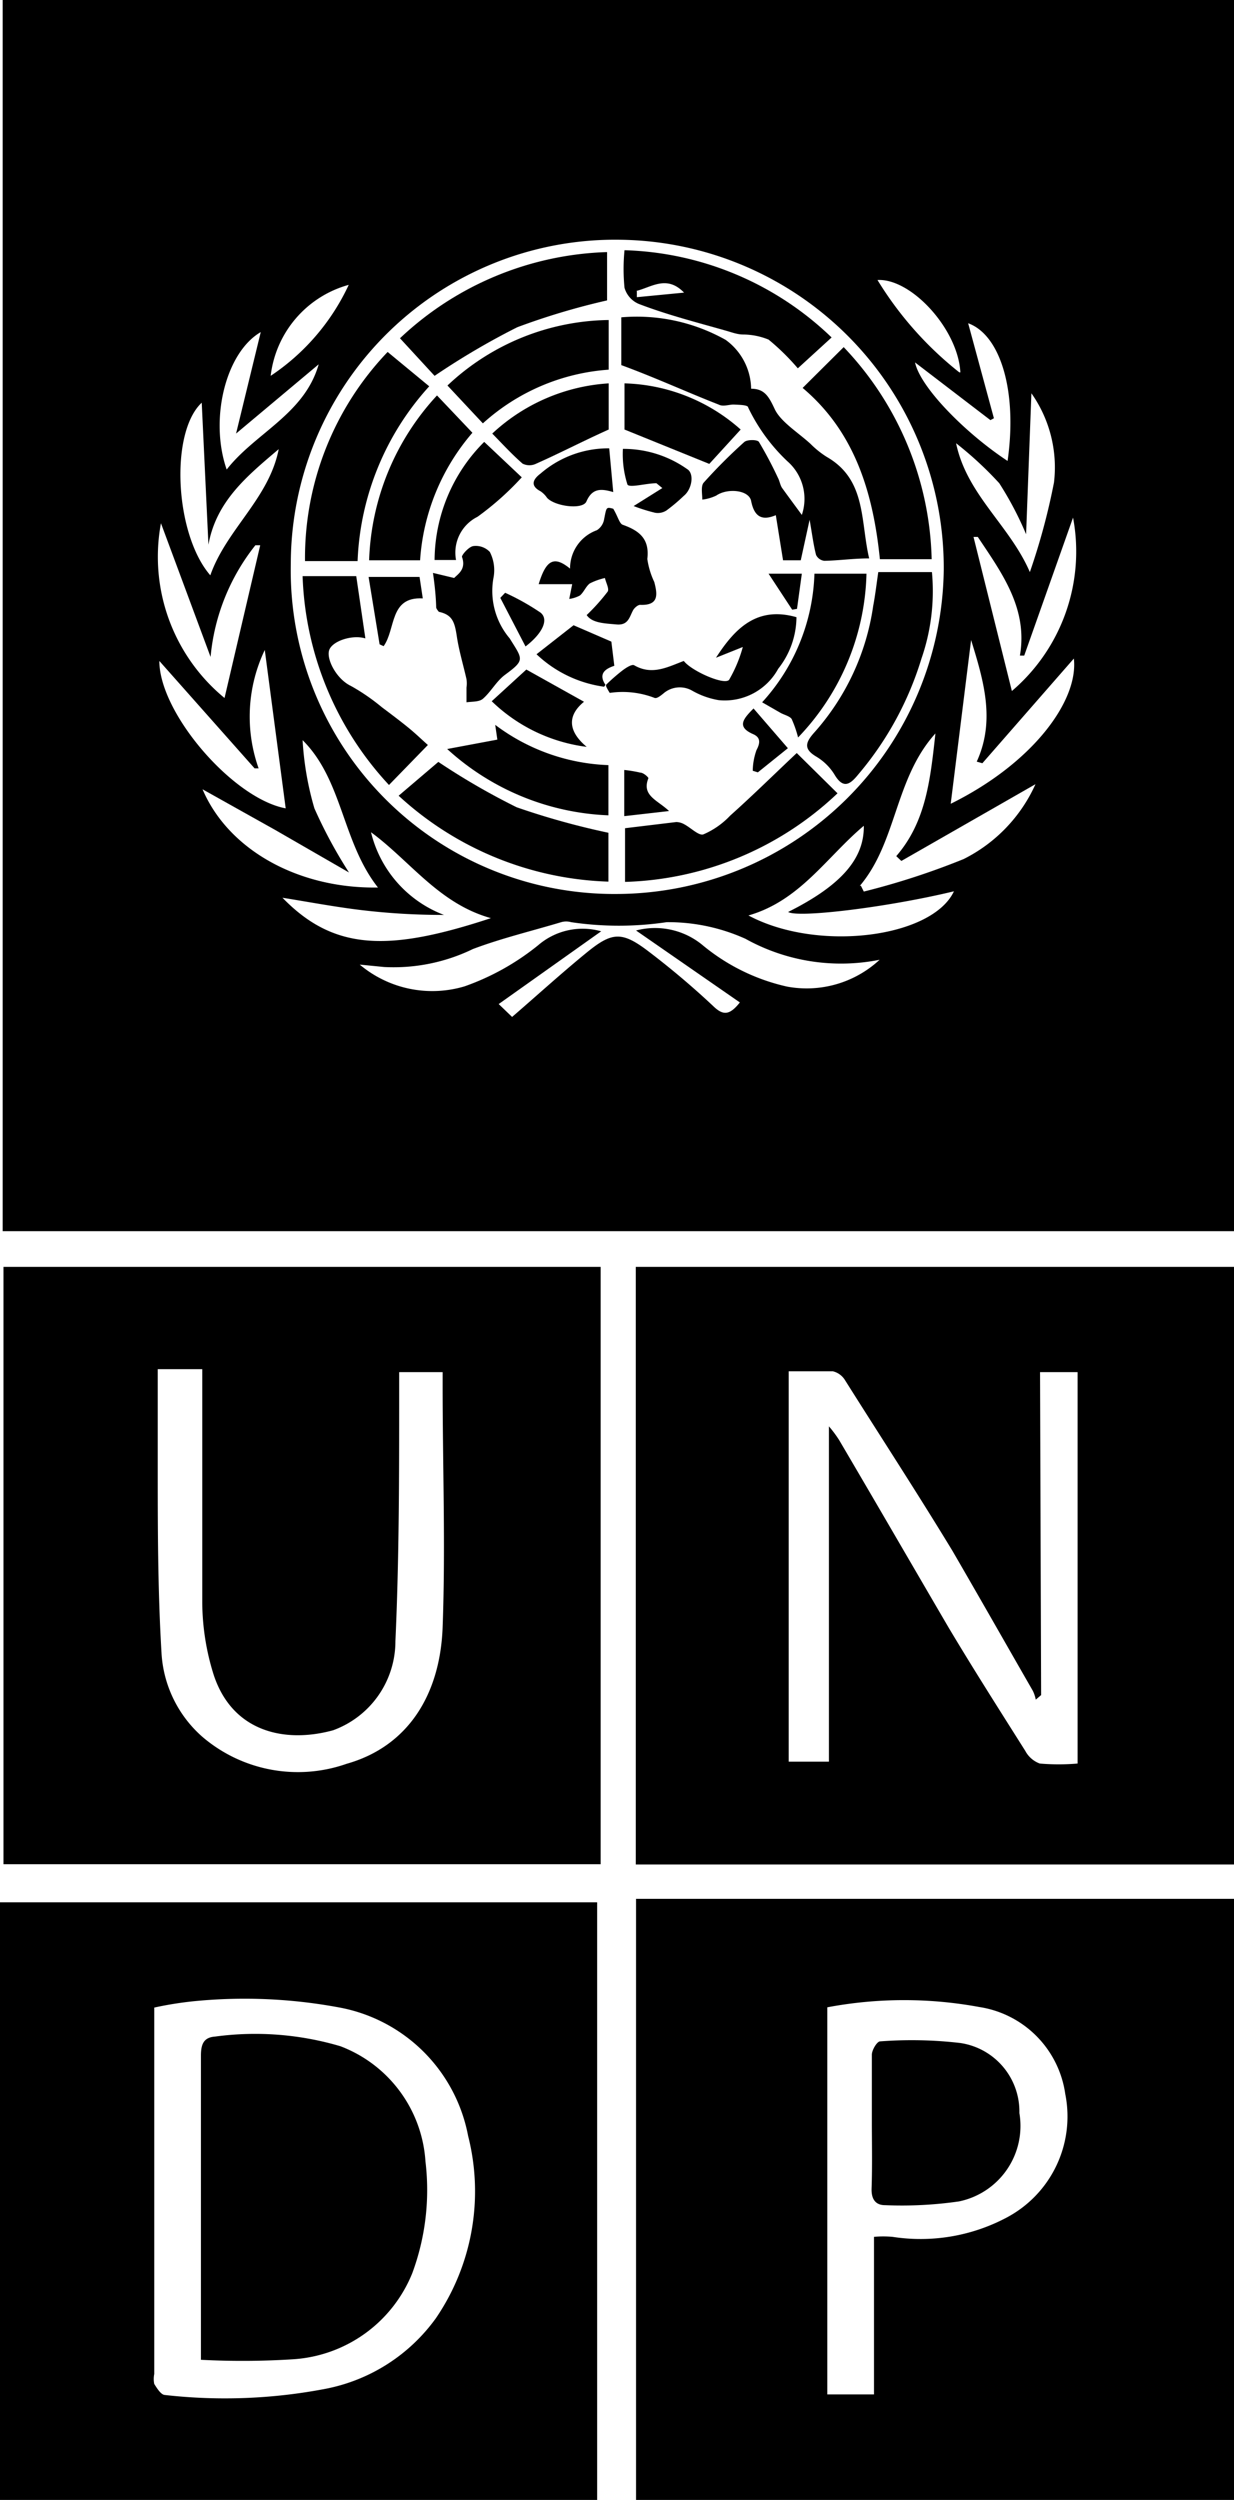 <svg xmlns="http://www.w3.org/2000/svg" viewBox="0 0 46 93.12"><title>logo-undp-primary</title><g id="Layer_2" data-name="Layer 2"><g id="Layer_1-2" data-name="Layer 1"><path d="M46,0V45.86H.1V0ZM35.18,21.25A12.22,12.22,0,0,0,23.1,8.93,12.09,12.09,0,0,0,10.84,21,12.06,12.06,0,0,0,23,33.3,12.23,12.23,0,0,0,35.18,21.25ZM19.09,37.88c.95-.82,1.84-1.63,2.77-2.39s1.3-.81,2.25-.1a30.53,30.53,0,0,1,2.47,2.08c.37.36.61.36,1-.13l-3.87-2.68a2.78,2.78,0,0,1,2.45.52,7.49,7.49,0,0,0,3.18,1.57,4,4,0,0,0,3.45-1,7.33,7.33,0,0,1-5-.78,7,7,0,0,0-2.94-.62,12.14,12.14,0,0,1-3.56,0,.67.67,0,0,0-.37,0c-1.1.33-2.23.6-3.29,1a6.77,6.77,0,0,1-3.31.67l-.91-.09a4.2,4.2,0,0,0,3.91.81,9.23,9.23,0,0,0,2.74-1.53,2.54,2.54,0,0,1,2.35-.52L18.59,37.4Zm13-4.89.11.22A27.65,27.65,0,0,0,35.92,32a5.76,5.76,0,0,0,2.68-2.79l-5,2.86-.19-.18c1.11-1.28,1.27-2.85,1.46-4.57C33.35,29,33.44,31.36,32.05,33Zm-18,.07c-1.34-1.7-1.31-4-2.81-5.49a11.25,11.25,0,0,0,.44,2.54,17.64,17.64,0,0,0,1.29,2.39l-2.76-1.59L7.55,29.4C8.51,31.65,11.09,33.08,14,33.06ZM9.87,24.21a5.77,5.77,0,0,0-.23,4.41l-.15,0-3.55-4c0,1.95,2.75,5.13,4.71,5.49Zm26.33-.37-.76,6.1c3.06-1.51,4.77-3.84,4.59-5.41l-3.41,3.9-.21-.06C37.11,26.84,36.67,25.36,36.2,23.84ZM13.83,31a4.41,4.41,0,0,0,2.72,3.08,25.63,25.63,0,0,1-3.08-.18c-1-.12-2-.31-2.94-.46,1.94,2,4,2,7.77.76C16.36,33.66,15.29,32.07,13.83,31ZM27.9,34.1c2.58,1.38,6.85.83,7.66-.9-2.49.6-5.82,1-6.18.77,2-1,2.84-2,2.82-3.21C30.81,31.93,29.82,33.55,27.9,34.1ZM8.37,26,9.7,20.31l-.18,0a7.81,7.81,0,0,0-1.67,4.16L6,19.49A6.81,6.81,0,0,0,8.37,26Zm28.08-6-.16,0,1.43,5.74A6.83,6.83,0,0,0,40,19.28l-1.82,5.14-.16,0C38.32,22.66,37.35,21.35,36.45,20Zm2-5.41-.2,5.31a12.45,12.45,0,0,0-1-1.9,13.41,13.41,0,0,0-1.61-1.49c.4,1.92,2,3.06,2.75,4.8a24.33,24.33,0,0,0,.9-3.34A4.79,4.79,0,0,0,38.42,14.61ZM7.52,15c-1.2,1.12-1,4.91.32,6.43.6-1.71,2.19-2.86,2.55-4.7-1.18,1-2.33,1.94-2.62,3.56Zm29.53.58-.13.07-2.81-2.15c.19.92,1.87,2.63,3.45,3.67.37-2.59-.26-4.69-1.47-5.13ZM8.8,16.15l.92-3.78c-1.31.76-1.92,3.25-1.27,5.12,1.07-1.37,2.9-2.06,3.43-3.92Zm27-2.28c-.09-1.62-1.84-3.51-3.09-3.44A13.07,13.07,0,0,0,35.76,13.87ZM10.09,14A8.25,8.25,0,0,0,13,10.61,4,4,0,0,0,10.09,14Z"/><path d="M22.39,69.44H.13V47.19H22.39ZM5.88,51c0,1.23,0,2.4,0,3.56,0,2.32,0,4.64.14,7a4.49,4.49,0,0,0,1.53,3.14,5.48,5.48,0,0,0,5.37,1c2.3-.65,3.49-2.59,3.58-5.09.11-3,0-6,0-9,0-.17,0-.35,0-.5H14.88c0,.3,0,.54,0,.79,0,3.07,0,6.15-.14,9.23a3.53,3.53,0,0,1-2.32,3.32c-1.78.49-3.74.08-4.45-2.05a9.11,9.11,0,0,1-.43-2.69c0-2.65,0-5.31,0-8V51Z"/><path d="M46,69.45H23.7V47.19H46Zm-7.19-6.31-.2.17a1.28,1.28,0,0,0-.11-.33c-1-1.74-2-3.5-3-5.22-1.3-2.14-2.67-4.24-4-6.35a.73.73,0,0,0-.45-.33c-.54,0-1.09,0-1.65,0V65.62H30.9V53.13a4.47,4.47,0,0,1,.38.51c1.36,2.31,2.71,4.64,4.09,7,.92,1.54,1.89,3.06,2.85,4.58a1,1,0,0,0,.54.47,8.26,8.26,0,0,0,1.41,0V51.11h-1.4Z"/><path d="M23.71,70.73H46V93.12H23.71Zm7.13,4V89.19h1.74V83.32a3.84,3.84,0,0,1,.69,0,6.84,6.84,0,0,0,4.24-.71A4.26,4.26,0,0,0,39.71,78a3.82,3.82,0,0,0-3.2-3.24A15.44,15.44,0,0,0,30.84,74.77Z"/><path d="M0,93.12V70.86H22.26V93.12ZM5.75,74.78V88.43a.91.91,0,0,0,0,.37c.1.16.25.4.39.41a19.92,19.92,0,0,0,6-.23,6.62,6.62,0,0,0,4.11-2.63,8.38,8.38,0,0,0,1.2-6.79,6,6,0,0,0-4.73-4.77,19.23,19.23,0,0,0-5.46-.25A13.17,13.17,0,0,0,5.75,74.78Z"/><path d="M29.89,19.18a1.86,1.86,0,0,0-.54-2,6.77,6.77,0,0,1-1.46-2c0-.1-.34-.1-.52-.11s-.41.09-.58,0c-1.18-.46-2.35-1-3.63-1.47V11.82a6.77,6.77,0,0,1,3.89.84A2.29,2.29,0,0,1,28,14.48c.5,0,.66.29.88.76s.87.87,1.33,1.29a3.45,3.45,0,0,0,.61.49c1.48.85,1.25,2.38,1.58,3.78-.59,0-1.13.08-1.67.09a.39.39,0,0,1-.31-.22c-.1-.39-.15-.8-.24-1.31l-.33,1.51h-.66l-.27-1.68c-.5.21-.8.08-.92-.53-.08-.41-.88-.49-1.3-.2a1.66,1.66,0,0,1-.52.15c0-.21-.06-.5.05-.63a19.82,19.82,0,0,1,1.52-1.52c.11-.09.48-.09.54,0A14.59,14.59,0,0,1,29,17.8c.06.11.08.26.15.37C29.41,18.53,29.67,18.88,29.89,19.18Z"/><path d="M32.74,21.31h2a7.67,7.67,0,0,1-.39,3.22A12.11,12.11,0,0,1,32,28.84c-.3.37-.56.58-.9,0a2,2,0,0,0-.66-.65c-.48-.28-.43-.52-.09-.9a9,9,0,0,0,2.2-4.72C32.63,22.15,32.68,21.71,32.74,21.31Z"/><path d="M29.92,14.45l1.53-1.52a11.84,11.84,0,0,1,3.28,7.9H32.8C32.55,18.38,31.88,16.1,29.92,14.45Z"/><path d="M14.45,13.11,16,14.39a10.25,10.25,0,0,0-2.67,6.51H11.37A11.1,11.1,0,0,1,14.45,13.11Z"/><path d="M16.34,28.38a25.8,25.8,0,0,0,2.92,1.69,28.23,28.23,0,0,0,3.42.95v1.82a12.1,12.1,0,0,1-7.82-3.2Z"/><path d="M16.2,14,14.91,12.6a11.76,11.76,0,0,1,7.72-3.21v1.8a26.1,26.1,0,0,0-3.35,1A27.57,27.57,0,0,0,16.2,14Z"/><path d="M29.7,28.05l1.52,1.5a12,12,0,0,1-7.92,3.3v-2l1.91-.23a.63.63,0,0,1,.29.08c.25.13.55.44.72.38a3,3,0,0,0,1-.7C28.05,29.64,28.86,28.84,29.7,28.05Z"/><path d="M29.74,13.72a8.52,8.52,0,0,0-1.09-1.07,2.55,2.55,0,0,0-.95-.19c-.21,0-.42-.08-.63-.14-1.09-.31-2.19-.59-3.26-1a.93.93,0,0,1-.53-.6,7.13,7.13,0,0,1,0-1.4A11.61,11.61,0,0,1,31,12.57Zm-6-2.88,0,.23,1.76-.17C24.85,10.23,24.29,10.7,23.71,10.84Z"/><path d="M13.62,23.78c-.49-.15-1.24.1-1.35.44s.28,1.08.81,1.33a7.56,7.56,0,0,1,1.15.79c.32.24.64.48.95.73s.51.45.77.68L14.5,29.24a12,12,0,0,1-3.22-7.78h2Z"/><path d="M17.61,16.12a8.07,8.07,0,0,0-1.95,4.75h-1.9a9.48,9.48,0,0,1,2.53-6.14Z"/><path d="M22.69,11.92v1.85a7.79,7.79,0,0,0-4.69,2l-1.32-1.41A8.92,8.92,0,0,1,22.69,11.92Z"/><path d="M32.3,21.37a9.11,9.11,0,0,1-2.55,6.1,4.18,4.18,0,0,0-.24-.69c-.08-.11-.28-.15-.42-.23l-.68-.39a7.43,7.43,0,0,0,1.95-4.79Z"/><path d="M16.67,27.9l1.87-.35L18.46,27a7.45,7.45,0,0,0,4.22,1.5v1.87A9.46,9.46,0,0,1,16.67,27.9Z"/><path d="M16.14,21.34l.79.19c.13-.14.46-.32.29-.79,0-.08.26-.38.43-.4a.72.72,0,0,1,.61.22,1.49,1.49,0,0,1,.14.94A2.73,2.73,0,0,0,19,23.78c.49.79.58.8-.18,1.36-.32.24-.52.63-.82.89-.14.12-.4.1-.61.13l0-.55a1.08,1.08,0,0,0,0-.31c-.12-.53-.28-1.06-.36-1.59s-.16-.81-.67-.92c0,0-.09-.1-.1-.16C16.25,22.23,16.21,21.83,16.14,21.34Z"/><path d="M21.87,22.91a7.44,7.44,0,0,0,.78-.87c.07-.1-.06-.33-.1-.51a2.48,2.48,0,0,0-.56.2c-.15.11-.22.32-.37.45a1.18,1.18,0,0,1-.4.13l.11-.55H20.08c.28-.92.58-1.06,1.17-.58a1.51,1.51,0,0,1,1-1.43.6.6,0,0,0,.27-.41c.09-.45.07-.46.34-.39.18.3.23.56.36.6.62.22,1,.53.91,1.27a3,3,0,0,0,.26.86c.12.46.18.88-.53.85-.08,0-.21.11-.26.2-.14.26-.18.57-.62.53S22.07,23.21,21.87,22.91Z"/><path d="M22.59,25.51a7,7,0,0,1,.58-.51c.14-.11.38-.27.47-.22.67.39,1.26.06,1.85-.16.28.37,1.52.92,1.69.7a5.09,5.09,0,0,0,.51-1.22l-1,.4c.71-1.1,1.53-1.93,3-1.51a3.13,3.13,0,0,1-.68,1.92,2.27,2.27,0,0,1-2.22,1.17,3,3,0,0,1-1-.36.93.93,0,0,0-1.07.12c-.09.07-.22.18-.31.16a3.31,3.31,0,0,0-1.68-.19,2.27,2.27,0,0,1-.13-.23Z"/><path d="M27.61,16l-1.17,1.28L23.28,16V14.28A6.78,6.78,0,0,1,27.61,16Z"/><path d="M22.69,14.28V16c-1,.45-1.82.88-2.7,1.27a.57.57,0,0,1-.51,0c-.38-.33-.73-.71-1.13-1.12A7,7,0,0,1,22.69,14.28Z"/><path d="M18.05,16.46l1.4,1.32a10.74,10.74,0,0,1-1.65,1.47A1.49,1.49,0,0,0,17,20.86h-.8A6.26,6.26,0,0,1,18.05,16.46Z"/><path d="M18.33,26.12l1.29-1.18,2.15,1.2c-.6.49-.63,1.07.1,1.68A6.21,6.21,0,0,1,18.33,26.12Z"/><path d="M22.71,16.7l.15,1.63c-.44-.13-.78-.16-1,.35-.14.32-1.19.18-1.47-.14a.91.91,0,0,0-.24-.24c-.4-.21-.28-.45,0-.66A3.86,3.86,0,0,1,22.71,16.7Z"/><path d="M22.52,25.58A4.55,4.55,0,0,1,20,24.37l1.38-1.08,1.41.61.11.9c-.33.11-.61.29-.33.71Z"/><path d="M23.62,18.85l1.07-.67L24.47,18c-.38,0-1,.18-1.08.05a3.73,3.73,0,0,1-.17-1.33,4.11,4.11,0,0,1,2.39.75c.28.16.19.75-.12,1a6.53,6.53,0,0,1-.64.54.59.59,0,0,1-.43.09A6.28,6.28,0,0,1,23.62,18.85Z"/><path d="M14.15,24l-.41-2.51h1.9l.12.8c-1.25-.07-1,1.14-1.46,1.78Z"/><path d="M28.09,26.39l1.28,1.48-1.12.9-.19-.06a2.39,2.39,0,0,1,.14-.77c.15-.28.15-.48-.14-.6C27.46,27.07,27.7,26.78,28.09,26.39Z"/><path d="M24.94,30.21l-1.67.19V28.68a5,5,0,0,1,.6.1c.12,0,.31.18.3.21C23.91,29.64,24.51,29.8,24.94,30.21Z"/><path d="M18.83,22.08a8.94,8.94,0,0,1,1.32.74c.31.25.09.76-.56,1.26l-.94-1.81Z"/><path d="M29.53,22.71l-.88-1.34h1.24l-.18,1.31Z"/><path d="M32.5,79c0-.82,0-1.64,0-2.46,0-.18.19-.49.3-.5a15.59,15.59,0,0,1,3,.06A2.58,2.58,0,0,1,38,78.71,2.87,2.87,0,0,1,35.75,82a14.89,14.89,0,0,1-2.76.14c-.35,0-.51-.22-.5-.61C32.52,80.64,32.5,79.8,32.5,79Z"/><path d="M7.49,87.9c0-.24,0-.42,0-.6,0-3.57,0-7.15,0-10.72,0-.42.09-.69.53-.72a11.19,11.19,0,0,1,4.67.36,4.93,4.93,0,0,1,3.17,4.29,8.92,8.92,0,0,1-.49,4.16,5.14,5.14,0,0,1-4.44,3.21A29.6,29.6,0,0,1,7.49,87.9Z"/></g></g></svg>